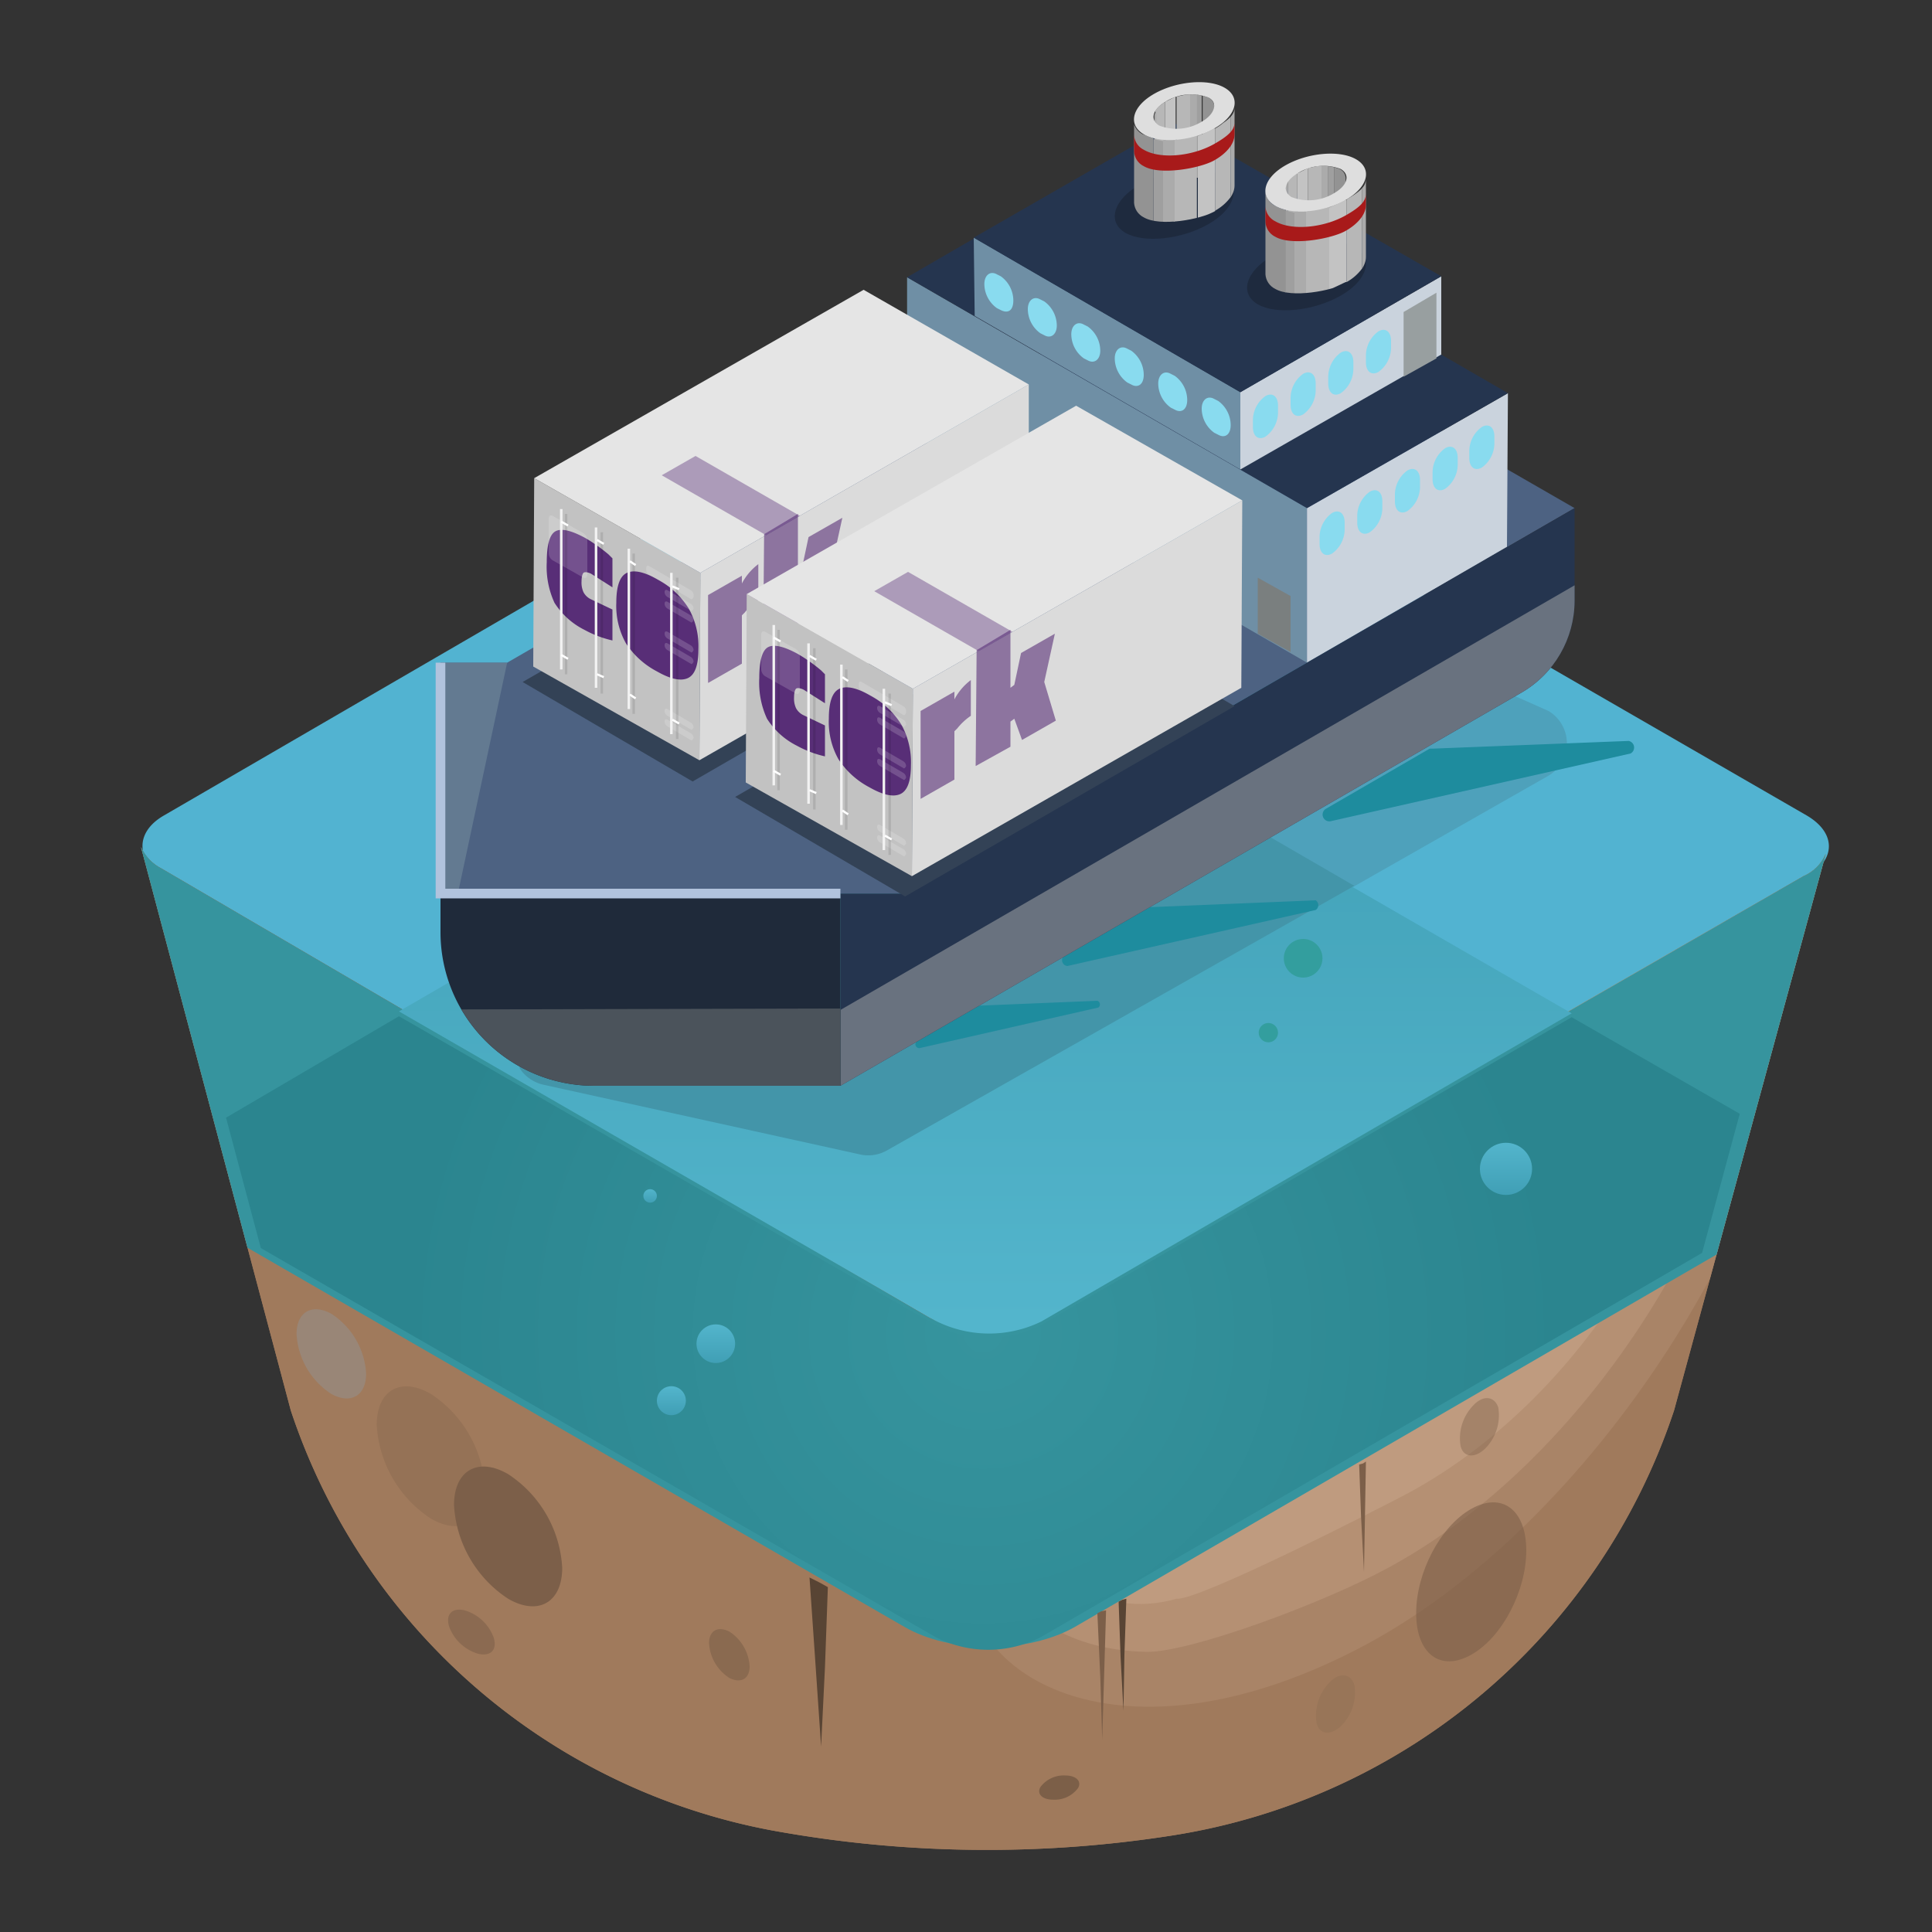 <svg xmlns="http://www.w3.org/2000/svg" xmlns:xlink="http://www.w3.org/1999/xlink" width="200" height="200" viewBox="0 0 200 200"><rect x="0" y="0" width="200" height="200" fill="#333333" stroke="none"/><defs><clipPath id="clip-path"><path id="_Clipping_Path_" data-name="&lt;Clipping Path&gt;" d="M186.7,90.7l-79.4,45.7a12.3,12.3,0,0,1-11.1,0L16.7,89.9a4.6,4.6,0,0,1-2.1-2.2L30.1,146a65.1,65.1,0,0,0,49.9,43.5,123.8,123.8,0,0,0,41.4.5,65.4,65.4,0,0,0,51.9-44l15.7-57.6A4.4,4.4,0,0,1,186.7,90.7Z" fill="#a07a5c"/></clipPath><linearGradient id="linear-gradient" x1="102.02" y1="72.3" x2="102.02" y2="137.01" gradientUnits="userSpaceOnUse"><stop offset="0" stop-color="#409fb5"/><stop offset="1" stop-color="#53b5cc"/></linearGradient><radialGradient id="radial-gradient" cx="101.75" cy="138.03" r="60.07" gradientUnits="userSpaceOnUse"><stop offset="0" stop-color="#36949e"/><stop offset="1" stop-color="#2b858f"/></radialGradient><linearGradient id="linear-gradient-2" x1="74.06" y1="141.12" x2="74.06" y2="137.03" xlink:href="#linear-gradient"/><linearGradient id="linear-gradient-3" x1="155.89" y1="123.77" x2="155.89" y2="118.29" xlink:href="#linear-gradient"/><linearGradient id="linear-gradient-4" x1="69.51" y1="146.48" x2="69.51" y2="143.53" xlink:href="#linear-gradient"/><linearGradient id="linear-gradient-5" x1="67.29" y1="124.51" x2="67.29" y2="123.03" xlink:href="#linear-gradient"/><clipPath id="clip-path-3"><path id="_Clipping_Path_3" data-name="&lt;Clipping Path&gt;" d="M163,62.2V52.6L93.9,92.5H87v19.9l70.5-40.7A11,11,0,0,0,163,62.2Z" fill="#25354f"/></clipPath><clipPath id="clip-path-4"><path id="_Clipping_Path_4" data-name="&lt;Clipping Path&gt;" d="M61.5,112.4H87V92.5H45.6v4A15.9,15.9,0,0,0,61.5,112.4Z" fill="#1f2a3a"/></clipPath><clipPath id="clip-path-5"><path d="M125.7,11v8.6a1.1,1.1,0,0,0-.6-.9,5,5,0,0,0-4.4.4c-.8.5-1.3,1.1-1.3,1.6V12.1c0-.5.4-1.1,1.3-1.6a5,5,0,0,1,4.4-.4A1.1,1.1,0,0,1,125.7,11Z" fill="none"/></clipPath><clipPath id="clip-path-6"><path d="M127.8,10.6v8.6c0,.9-.7,1.9-2.1,2.7s-5.6,1.6-7.3.6a1.8,1.8,0,0,1-1-1.5V12.4a1.8,1.8,0,0,0,1,1.5c1.7,1,5,.7,7.3-.6S127.8,11.5,127.8,10.6Z" fill="none"/></clipPath><clipPath id="clip-path-7"><path d="M139.3,18.4V27a1.1,1.1,0,0,0-.6-.9,5,5,0,0,0-4.4.4c-.8.5-1.3,1.1-1.3,1.6V19.5c0-.5.4-1.1,1.3-1.6a5,5,0,0,1,4.4-.4A1.1,1.1,0,0,1,139.3,18.4Z" fill="none"/></clipPath><clipPath id="clip-path-8"><path d="M141.4,18v8.6c0,.9-.7,1.9-2.1,2.7s-5.6,1.6-7.3.6a1.8,1.8,0,0,1-1-1.5V19.8a1.8,1.8,0,0,0,1,1.5c1.7,1,5,.7,7.3-.6S141.4,18.9,141.4,18Z" fill="none"/></clipPath></defs><title>boat</title><g style="isolation:isolate"><g id="Boat-2" data-name="Boat"><g id="water_and_cork" data-name="water and cork"><path d="M187,84.4c3.1,1.8,3.1,4.6,0,6.4l-79.2,46a12.3,12.3,0,0,1-11.1,0l-79.7-46C14,89,14,86.1,17,84.4l79.2-46a12.2,12.2,0,0,1,11.1,0Z" fill="#52b3d1"/><path d="M14.5,87h0Z" fill="#b5885e"/><path id="_Clipping_Path_5" data-name="&lt;Clipping Path&gt;" d="M186.7,90.7l-79.4,45.7a12.3,12.3,0,0,1-11.1,0L16.7,89.9a4.6,4.6,0,0,1-2.1-2.2L30.1,146a65.1,65.1,0,0,0,49.9,43.5,123.8,123.8,0,0,0,41.4.5,65.4,65.4,0,0,0,51.9-44l15.7-57.6A4.4,4.4,0,0,1,186.7,90.7Z" fill="#a07a5c"/><g clip-path="url(#clip-path)"><path d="M141.5,170.2c-24.8,13.3-41.2,3.6-41.1-6.5l.3-60.4L201,50.3l-14.3,49.9C186.6,122.7,166.3,156.8,141.5,170.2Z" fill="#ceac91" opacity="0.2"/><path d="M191.9,55.5l-9.6,45.7c-.1,20.9-16.8,49.3-38.6,61.1-6.8,3.7-20.4,8.7-24.9,8.7-8.9-.1-15.5-4.9-15.5-11.6l.2-56.3Z" fill="#ceac91" opacity="0.3"/><path d="M182.7,60.7l-4.9,41.6c-.1,19.4-13.2,42-31.9,52.2-3.4,1.8-21.8,11.2-24.1,11-7.9,2.3-15.6-3-15.6-10.4l.2-52.3Z" fill="#ceac91" opacity="0.4"/><path d="M148.2,146.7,124.9,160a10.5,10.5,0,0,1-15.7-9.1l.2-48.3,64.2-36.7-.2,37.4A50.2,50.2,0,0,1,148.2,146.7Z" fill="#ceac91" opacity="0.5"/><path d="M238.2,84.4c4.9,2.8,4.9,7.4.1,10.3L111.3,168.4c-4.9,2.8-12.9,2.8-17.7,0L-34.1,94.7c-4.9-2.8-4.9-7.5-.1-10.3L92.7,10.7c4.9-2.8,12.9-2.8,17.7,0Z" fill="#36949e"/></g><path d="M188.8,88.3h0Z" fill="#b5885e"/><path d="M14.5,87h0Z" fill="#b5885e"/><path id="_Clipping_Path_6" data-name="&lt;Clipping Path&gt;" d="M186.7,90.7l-79.4,45.7a12.3,12.3,0,0,1-11.1,0L16.7,89.9a4.6,4.6,0,0,1-2.1-2.2L30.1,146a65.1,65.1,0,0,0,49.9,43.5,123.8,123.8,0,0,0,41.4.5,65.4,65.4,0,0,0,51.9-44l15.7-57.6A4.4,4.4,0,0,1,186.7,90.7Z" fill="#a07a5c"/><g clip-path="url(#clip-path)"><path d="M141.5,170.2c-24.8,13.3-41.2,3.6-41.1-6.5l.3-60.4L201,50.3l-14.3,49.9C186.6,122.7,166.3,156.8,141.5,170.2Z" fill="#ceac91" opacity="0.2"/><path d="M191.9,55.5l-9.6,45.7c-.1,20.9-16.8,49.3-38.6,61.1-6.8,3.7-20.4,8.7-24.9,8.7-8.9-.1-15.5-4.9-15.5-11.6l.2-56.3Z" fill="#ceac91" opacity="0.3"/><path d="M182.7,60.7l-4.9,41.6c-.1,19.4-13.2,42-31.9,52.2-3.4,1.8-21.8,11.2-24.1,11-7.9,2.3-15.6-3-15.6-10.4l.2-52.3Z" fill="#ceac91" opacity="0.4"/><path d="M148.2,146.7,124.9,160a10.5,10.5,0,0,1-15.7-9.1l.2-48.3,64.2-36.7-.2,37.4A50.2,50.2,0,0,1,148.2,146.7Z" fill="#ceac91" opacity="0.5"/><path d="M238.2,84.4c4.9,2.8,4.9,7.4.1,10.3L111.3,168.4c-4.9,2.8-12.9,2.8-17.7,0L-34.1,94.7c-4.9-2.8-4.9-7.5-.1-10.3L92.7,10.7c4.9-2.8,12.9-2.8,17.7,0Z" fill="#36949e"/></g><path d="M188.8,88.3h0Z" fill="#b5885e"/><polygon points="83.8 163.3 84.8 163.8 85.7 164.3 85.4 172.6 85 180.8 84.4 172 83.8 163.3" fill="#584434"/><polygon points="140.7 151.6 141.1 151.5 141.4 151.3 141.3 157 141.2 162.7 140.9 157.1 140.7 151.6" fill="#7c5f49"/><polygon points="113.6 167 114 166.8 114.5 166.7 114.3 173.4 114.1 180.1 113.9 173.6 113.6 167" fill="#7c5f49"/><polygon points="115.8 165.8 116.2 165.6 116.6 165.5 116.4 171.3 116.3 177.1 116 171.5 115.8 165.8" fill="#584434"/><path d="M77.6,172.5c0,1.3-.9,1.8-2.1,1.2a4.6,4.6,0,0,1-2.1-3.6c0-1.3.9-1.8,2.1-1.2A4.6,4.6,0,0,1,77.6,172.5Z" fill="#7c5f49" opacity="0.6"/><path d="M51.1,169.5c.4,1.3-.3,2-1.6,1.7a4.6,4.6,0,0,1-3-2.8c-.4-1.3.3-2,1.6-1.7A4.6,4.6,0,0,1,51.1,169.5Z" fill="#7c5f49" opacity="0.58"/><path d="M110.3,183.8c1.1,0,1.7.6,1.3,1.3a3,3,0,0,1-2.6,1.2c-1.1,0-1.7-.6-1.3-1.3A3,3,0,0,1,110.3,183.8Z" fill="#584434" opacity="0.5" style="mix-blend-mode:multiply"/><path d="M155.1,145.7a4.9,4.9,0,0,1-1.3,4.2c-1.1,1.1-2.3,1-2.6-.2a4.9,4.9,0,0,1,1.3-4.2C153.5,144.4,154.7,144.5,155.1,145.7Z" fill="#7c5f49" opacity="0.4"/><path d="M140.2,174.4a4.9,4.9,0,0,1-1.3,4.2c-1.1,1.1-2.3,1-2.6-.2a4.9,4.9,0,0,1,1.3-4.2C138.6,173.1,139.8,173.2,140.2,174.4Z" fill="#7c5f49" opacity="0.2"/><path d="M50.2,154c0,3.6-2.5,5-5.6,3.2a12.4,12.4,0,0,1-5.6-9.7c0-3.6,2.5-5,5.6-3.2A12.4,12.4,0,0,1,50.2,154Z" fill="#7c5f49" opacity="0.3"/><path d="M58.2,162.3c0,3.6-2.5,5-5.6,3.2a12.4,12.4,0,0,1-5.6-9.7c0-3.6,2.5-5,5.6-3.2A12.4,12.4,0,0,1,58.2,162.3Z" fill="#7c5f49"/><path d="M37.9,142.2c0,2.3-1.6,3.2-3.6,2.1a7.9,7.9,0,0,1-3.6-6.2c0-2.3,1.6-3.2,3.6-2.1A7.9,7.9,0,0,1,37.9,142.2Z" fill="#939393" opacity="0.5" style="mix-blend-mode:multiply"/><path d="M158,160.5c0,4.2-2.5,9-5.7,10.8s-5.7-.1-5.7-4.3,2.5-9,5.7-10.8S158,156.3,158,160.5Z" fill="#7c5f49" opacity="0.58"/><path d="M107.8,136.8l54.9-31.9-55.5-32a12.2,12.2,0,0,0-11.1,0L41.3,104.7l55.5,32A12.3,12.3,0,0,0,107.8,136.8Z" fill="url(#linear-gradient)"/><line x1="173.1" y1="146" x2="197.4" y2="137" fill="#36949e"/><path d="M162.7,105.3l-55,31.9a12,12,0,0,1-10.8,0L41.3,105.2,23.4,115.7,27,129.2l69.9,40.3a12,12,0,0,0,10.8,0l68.5-39.8,3.9-14.4Z" fill="url(#radial-gradient)"/><circle cx="74.1" cy="139.1" r="2" fill="url(#linear-gradient-2)"/><circle cx="155.9" cy="121" r="2.7" fill="url(#linear-gradient-3)"/><circle cx="134.9" cy="99.2" r="2" fill="#339e9e"/><circle cx="131.3" cy="106.9" r="1" fill="#339e9e"/><circle cx="69.5" cy="145" r="1.5" fill="url(#linear-gradient-4)"/><circle cx="67.3" cy="123.8" r="0.7" fill="url(#linear-gradient-5)"/></g><g id="Layer_23" data-name="Layer 23"><path d="M160.3,73.6,129,59.7a3.9,3.9,0,0,0-3.9,0L104.8,71.2l35.3,20.6,20.2-11.5A3.9,3.9,0,0,0,160.3,73.6Z" fill="#4ea1bb"/><path d="M54.8,99.5a3.8,3.8,0,0,0-1.3,5.4l.3,5.7a4,4,0,0,0,2.5,1.7l32.7,7.2a3.9,3.9,0,0,0,2.8-.4l48.4-27.4L104.8,71.2Z" fill="#4395a9"/><path d="M136.2,93.2l-16.9.7h-.3l-8.9,5.1a.6.6,0,0,0,.4,1l25.7-5.8A.6.6,0,0,0,136.2,93.2Z" fill="#1e8c9e"/><path d="M113.6,103.6l-12.1.5h-.2l-6.4,3.7a.4.4,0,0,0,.3.7l18.5-4.2A.4.4,0,0,0,113.6,103.6Z" fill="#1e8c9e"/><path d="M168.6,76.7l-20.3.8H148l-10.7,6.2a.7.7,0,0,0,.5,1.3l31-7A.7.7,0,0,0,168.6,76.7Z" fill="#1e8c9e"/></g><g id="smaller_boat" data-name="smaller boat"><polygon points="45.6 68.6 52.5 68.6 121.5 28.7 163 52.6 93.9 92.5 87 92.5 45.6 92.5 45.6 68.6" fill="#4d6282"/><polygon points="93.9 44.7 93.9 28.7 135.3 52.6 135.3 68.6 93.9 44.7" fill="#6f8fa5"/><polygon points="156.1 40.7 135.3 52.6 135.3 68.6 156 56.6 156.1 40.7" fill="#cad3dd"/><polygon points="114.6 16.7 156.1 40.7 135.3 52.6 93.9 28.7 114.6 16.7" fill="#25354f"/><polygon points="100.8 24.6 100.9 32.7 128.4 48.6 128.4 40.6 100.8 24.6" fill="#6f8fa5"/><polygon points="149.2 28.6 128.4 40.6 128.4 48.6 149.2 36.7 149.2 28.6" fill="#cad3dd"/><polygon points="121.5 12.7 100.8 24.6 128.4 40.6 149.2 28.6 121.5 12.7" fill="#25354f"/><path id="_Clipping_Path_7" data-name="&lt;Clipping Path&gt;" d="M163,62.2V52.6L93.9,92.5H87v19.9l70.5-40.7A11,11,0,0,0,163,62.2Z" fill="#25354f"/><g clip-path="url(#clip-path-3)"><polygon points="169.9 56.6 80 108.6 80.1 116.4 169.9 64.6 169.9 56.6" fill="#69727f"/></g><path id="_Clipping_Path_8" data-name="&lt;Clipping Path&gt;" d="M61.5,112.4H87V92.5H45.6v4A15.9,15.9,0,0,0,61.5,112.4Z" fill="#1f2a3a"/><g clip-path="url(#clip-path-4)"><polygon points="45.6 104.5 45.6 112.4 87 112.4 87 104.4 45.6 104.5" fill="#4b535b"/></g><path d="M137.9,57.3h0c-.7.4-1.3,0-1.3-1v-.7a3.1,3.1,0,0,1,1.3-2.5h0c.7-.4,1.3,0,1.3,1v.7A3.1,3.1,0,0,1,137.9,57.3Z" fill="#89dbef"/><path d="M141.8,55.1h0c-.7.4-1.3,0-1.3-1v-.7a3.1,3.1,0,0,1,1.3-2.5h0c.7-.4,1.3,0,1.3,1v.7A3.1,3.1,0,0,1,141.8,55.1Z" fill="#89dbef"/><path d="M145.7,52.9h0c-.7.4-1.3,0-1.3-1v-.7a3.1,3.1,0,0,1,1.3-2.5h0c.7-.4,1.3,0,1.3,1v.7A3.1,3.1,0,0,1,145.7,52.9Z" fill="#89dbef"/><path d="M149.6,50.6h0c-.7.4-1.3,0-1.3-1v-.7a3.1,3.1,0,0,1,1.3-2.5h0c.7-.4,1.3,0,1.3,1v.7A3.1,3.1,0,0,1,149.6,50.6Z" fill="#89dbef"/><path d="M153.4,48.4h0c-.7.4-1.3,0-1.3-1v-.7a3.1,3.1,0,0,1,1.3-2.5h0c.7-.4,1.3,0,1.3,1v.7A3.1,3.1,0,0,1,153.4,48.4Z" fill="#89dbef"/><path d="M131,45.2h0c-.7.4-1.3,0-1.3-1v-.7A3.1,3.1,0,0,1,131,41h0c.7-.4,1.3,0,1.3,1v.7A3.1,3.1,0,0,1,131,45.2Z" fill="#89dbef"/><path d="M134.9,42.9h0c-.7.4-1.3,0-1.3-1v-.7a3.1,3.1,0,0,1,1.3-2.5h0c.7-.4,1.3,0,1.3,1v.7A3.1,3.1,0,0,1,134.9,42.9Z" fill="#89dbef"/><path d="M138.8,40.7h0c-.7.4-1.3,0-1.3-1V39a3.1,3.1,0,0,1,1.3-2.5h0c.7-.4,1.3,0,1.3,1v.7A3.1,3.1,0,0,1,138.8,40.7Z" fill="#89dbef"/><path d="M142.7,38.5h0c-.7.4-1.3,0-1.3-1v-.7a3.1,3.1,0,0,1,1.3-2.5h0c.7-.4,1.3,0,1.3,1V36A3.1,3.1,0,0,1,142.7,38.5Z" fill="#89dbef"/><path d="M103.6,32.1l-.4-.2a3.1,3.1,0,0,1-1.3-2.5h0c0-.9.6-1.4,1.3-1l.4.2a3.1,3.1,0,0,1,1.3,2.5h0C104.9,32.1,104.4,32.5,103.6,32.1Z" fill="#89dbef"/><path d="M108.1,34.7l-.4-.2a3.1,3.1,0,0,1-1.3-2.5h0c0-.9.6-1.4,1.3-1l.4.2a3.1,3.1,0,0,1,1.3,2.5h0C109.4,34.6,108.8,35.1,108.1,34.7Z" fill="#89dbef"/><path d="M112.6,37.3l-.4-.2a3.1,3.1,0,0,1-1.3-2.5h0c0-.9.6-1.4,1.3-1l.4.2a3.1,3.1,0,0,1,1.3,2.5h0C113.9,37.2,113.3,37.7,112.6,37.3Z" fill="#89dbef"/><path d="M117.1,39.8l-.4-.2a3.1,3.1,0,0,1-1.3-2.5h0c0-.9.6-1.4,1.3-1l.4.2a3.1,3.1,0,0,1,1.3,2.5h0C118.4,39.8,117.8,40.2,117.1,39.8Z" fill="#89dbef"/><path d="M121.6,42.4l-.4-.2a3.1,3.1,0,0,1-1.3-2.5h0c0-.9.6-1.4,1.3-1l.4.2a3.1,3.1,0,0,1,1.3,2.5h0C122.9,42.4,122.3,42.8,121.6,42.4Z" fill="#89dbef"/><path d="M126.1,45l-.4-.2a3.1,3.1,0,0,1-1.3-2.5h0c0-.9.6-1.4,1.3-1l.4.2a3.1,3.1,0,0,1,1.3,2.5h0C127.4,45,126.8,45.4,126.1,45Z" fill="#89dbef"/><polygon points="148.7 30.3 145.3 32.3 145.3 39 148.7 37.1 148.7 30.3" fill="#989fa0"/><polygon points="133.6 61.7 130.2 59.8 130.2 65.6 133.6 67.5 133.6 61.7" fill="#7a7f7f" style="mix-blend-mode:multiply"/><path d="M125.1,23.2c-2.8,1.6-6.7,2-8.6.9s-1.3-3.4,1.5-5,6.7-2,8.6-.9S127.9,21.6,125.1,23.2Z" fill="#1e2a3e"/><g style="isolation:isolate"><g style="isolation:isolate"><g clip-path="url(#clip-path-5)"><g style="isolation:isolate"><path d="M125.7,11v8.6a1.1,1.1,0,0,0-.6-.9l-.6-.2V9.8l.6.2a1.1,1.1,0,0,1,.6.9" fill="#939393"/><path d="M124.4,9.8v8.6h-.6V9.7h.6" fill="#9f9f9f"/><path d="M123.9,9.7v8.6h-.7V9.7h.7" fill="#ababab"/><path d="M123.2,9.7v8.6l-1.4.3V10l1.4-.3" fill="#b7b7b7"/><path d="M121.7,10v8.6l-1,.5h-.1V10.5h.1l1-.5" fill="#c3c3c3"/><path d="M120.6,10.5v8.6a3,3,0,0,0-1,.9V11.4a3,3,0,0,1,1-.9" fill="#b7b7b7"/><path d="M119.7,11.4v8.6l-.2.5V11.9l.2-.5" fill="#ababab"/><path d="M119.4,11.9v0" fill="#9f9f9f"/></g></g></g><g style="isolation:isolate"><g clip-path="url(#clip-path-6)"><g style="isolation:isolate"><path d="M127.8,10.6v8.6a1.7,1.7,0,0,1,0,.3V11a1.7,1.7,0,0,0,0-.3" fill="#9f9f9f"/><path d="M127.8,11v8.6a2.4,2.4,0,0,1-.4.9V11.8a2.4,2.4,0,0,0,.4-.9" fill="#ababab"/><path d="M127.4,11.8v8.6a5,5,0,0,1-1.6,1.4V13.3a5,5,0,0,0,1.6-1.4" fill="#b7b7b7"/><path d="M125.8,13.3v8.6h-.1l-1.7.8V14.1l1.7-.8h.1" fill="#c3c3c3"/><path d="M123.9,14.1v8.6a9.9,9.9,0,0,1-2.4.5V14.5a9.9,9.9,0,0,0,2.4-.5" fill="#b7b7b7"/><path d="M121.6,14.5v8.6h-1.2V14.5h1.2" fill="#ababab"/><path d="M120.4,14.5v8.6l-1-.2V14.4l1,.2" fill="#9f9f9f"/><path d="M119.4,14.4V23l-1.1-.4a1.8,1.8,0,0,1-1-1.5V12.4a1.8,1.8,0,0,0,1,1.5l1.1.4" fill="#939393"/></g></g></g><path d="M126.8,9.1c1.7,1,1.2,2.9-1.1,4.2s-5.6,1.6-7.3.6-1.2-2.9,1.1-4.2S125.1,8.1,126.8,9.1ZM120,13a5,5,0,0,0,4.4-.4c1.4-.8,1.7-2,.7-2.5a5,5,0,0,0-4.4.4c-1.4.8-1.7,1.9-.7,2.5" fill="#dedede"/></g><path d="M127.8,12.2v1.7c0,.9-.7,1.9-2.1,2.7s-5.6,1.6-7.3.6a1.8,1.8,0,0,1-1-1.6V13.9a1.8,1.8,0,0,0,1,1.6c1.7,1,5,.7,7.3-.6S127.8,13,127.8,12.2Z" fill="#a81a1a"/><path d="M138.8,30.6c-2.8,1.6-6.7,2-8.6.9s-1.3-3.4,1.5-5,6.7-2,8.6-.9S141.6,29,138.8,30.6Z" fill="#1e2a3e"/><g style="isolation:isolate"><g style="isolation:isolate"><g clip-path="url(#clip-path-7)"><g style="isolation:isolate"><path d="M139.3,18.4V27a1.1,1.1,0,0,0-.6-.9l-.6-.2V17.2l.6.2a1.1,1.1,0,0,1,.6.9" fill="#939393"/><path d="M138.1,17.2v8.6h-.6V17.1h.6" fill="#9f9f9f"/><path d="M137.5,17.1v8.6h-.7V17.1h.7" fill="#ababab"/><path d="M136.8,17.1v8.6l-1.4.3V17.4l1.4-.3" fill="#b7b7b7"/><path d="M135.4,17.4V26l-1,.5h-.1V17.9h.1l1-.5" fill="#c3c3c3"/><path d="M134.3,17.9v8.6a3,3,0,0,0-1,.9V18.7a3,3,0,0,1,1-.9" fill="#b7b7b7"/><path d="M133.3,18.7v8.6l-.2.5V19.2l.2-.5" fill="#ababab"/><path d="M133.1,19.2v0" fill="#9f9f9f"/></g></g></g><g style="isolation:isolate"><g clip-path="url(#clip-path-8)"><g style="isolation:isolate"><path d="M141.4,18v8.6a1.7,1.7,0,0,1,0,.3V18.4a1.7,1.7,0,0,0,0-.3" fill="#9f9f9f"/><path d="M141.4,18.4v8.6a2.4,2.4,0,0,1-.4.9V19.2a2.4,2.4,0,0,0,.4-.9" fill="#ababab"/><path d="M141,19.2v8.6a5,5,0,0,1-1.6,1.4V20.6a5,5,0,0,0,1.6-1.4" fill="#b7b7b7"/><path d="M139.4,20.6v8.6h-.1l-1.7.8V21.5l1.7-.8h.1" fill="#c3c3c3"/><path d="M137.6,21.5v8.6a9.9,9.9,0,0,1-2.4.5V21.9a9.9,9.9,0,0,0,2.4-.5" fill="#b7b7b7"/><path d="M135.2,21.9v8.6H134V21.9h1.2" fill="#ababab"/><path d="M134,21.9v8.6l-1-.2V21.8l1,.2" fill="#9f9f9f"/><path d="M133.1,21.8v8.6l-1.1-.4a1.8,1.8,0,0,1-1-1.5V19.8a1.8,1.8,0,0,0,1,1.5l1.1.4" fill="#939393"/></g></g></g><path d="M140.4,16.5c1.7,1,1.2,2.9-1.1,4.2s-5.6,1.6-7.3.6-1.2-2.9,1.1-4.2S138.7,15.5,140.4,16.5Zm-6.7,3.9a5,5,0,0,0,4.4-.4c1.4-.8,1.7-1.9.7-2.5a5,5,0,0,0-4.4.4c-1.4.8-1.7,1.9-.7,2.5" fill="#dedede"/></g><path d="M141.4,19.5v1.7c0,.9-.7,1.9-2.1,2.7s-5.6,1.6-7.3.6a1.8,1.8,0,0,1-1-1.6V21.3a1.8,1.8,0,0,0,1,1.6c1.7,1,5,.7,7.3-.6S141.4,20.4,141.4,19.5Z" fill="#a81a1a"/><polygon points="45.6 68.6 52.5 68.6 47.4 92.5 45.6 92.5 45.6 68.6" fill="#637a91"/><polyline points="45.6 68.6 45.6 92.5 87 92.5" fill="none" stroke="#b1c3dd" stroke-miterlimit="10"/></g><g id="container-2" data-name="container"><polygon points="71.7 80.9 54.1 70.6 88.2 51 105.8 61.2 71.7 80.9" fill="#334256"/><polygon points="93.7 92.8 76.1 82.5 110.2 62.8 127.8 73.1 93.7 92.8" fill="#334256"/><g style="isolation:isolate"><polygon points="72.5 59.3 72.4 78.7 55.2 69 55.3 49.5 72.5 59.3" fill="#c2c2c2"/><polygon points="72.5 59.3 106.5 39.8 106.5 59.2 72.4 78.7 72.5 59.3" fill="#dbdbdb"/><polygon points="55.3 49.5 89.4 30 106.5 39.8 72.5 59.3 55.3 49.5" fill="#e5e5e5"/></g><g id="cork_logo" data-name="cork logo"><g style="isolation:isolate"><path d="M60.6,55.7q-2.2-1.2-3.1-.7t-.9,3.2a8.9,8.9,0,0,0,.8,4.2,7.8,7.8,0,0,0,3.1,2.8,11.1,11.1,0,0,0,2.9,1.1V63.1L61.1,62a1.7,1.7,0,0,1-.7-.7,2.4,2.4,0,0,1-.2-1.1c0-.5.1-.8.2-.9s.4-.1.8.1l2.2,1.4V57.8l-.4-.4a16.8,16.8,0,0,0-2.4-1.7" fill="#582e77"/><path d="M68.1,60q-2.1-1.2-3.2-.7t-1.1,3.1a7.9,7.9,0,0,0,1,4.2,8.6,8.6,0,0,0,3.2,2.9q2.1,1.2,3.2.7t1.1-3a8,8,0,0,0-1-4.2A8.5,8.5,0,0,0,68.1,60" fill="#582e77"/></g><g opacity="0.6" style="isolation:isolate"><path d="M78.5,58.4a6,6,0,0,0-1.7,2v-.8l-3.5,2v9.1l3.5-2V63.7l.3-.3a6.3,6.3,0,0,1,1.4-1.3V58.4" fill="#582e77"/><polyline points="82.6 53.2 79.1 55.3 79 67.3 82.6 65.3 82.6 62.7 83 62.4 83.8 64.6 87.3 62.6 86.1 58.6 87.2 53.6 83.7 55.6 83 58.9 82.6 59.2 82.6 53.2" fill="#582e77"/></g><g opacity="0.4" style="isolation:isolate"><polyline points="72 47.2 68.5 49.2 79.3 55.4 82.8 53.4 72 47.2" fill="#582e77"/></g></g><g id="labels" opacity="0.17"><path d="M71.5,62l-4.3-2.5a.6.6,0,0,1-.3-.5v-.2c0-.2.1-.3.3-.2l4.3,2.5a.6.6,0,0,1,.3.5v.2C71.7,62,71.6,62.1,71.5,62Z" fill="#fff"/><path d="M71.5,63.2l-2.4-1.4a.6.6,0,0,1-.3-.5h0c0-.2.1-.3.3-.2l2.4,1.4a.6.6,0,0,1,.3.5h0C71.7,63.2,71.6,63.3,71.5,63.2Z" fill="#fff"/><path d="M71.5,64.4,69.1,63a.6.6,0,0,1-.3-.5h0c0-.2.1-.3.3-.2l2.4,1.4a.6.6,0,0,1,.3.5h0C71.7,64.4,71.6,64.5,71.5,64.4Z" fill="#fff"/><path d="M71.5,67.5l-2.4-1.4a.6.6,0,0,1-.3-.5h0c0-.2.1-.3.3-.2l2.4,1.4a.6.6,0,0,1,.3.5h0C71.7,67.5,71.6,67.6,71.5,67.5Z" fill="#fff"/><path d="M71.5,68.7l-2.4-1.4a.6.6,0,0,1-.3-.5h0c0-.2.1-.3.3-.2l2.4,1.4a.6.6,0,0,1,.3.5h0C71.7,68.7,71.6,68.8,71.5,68.7Z" fill="#fff"/><path d="M71.5,75.5l-2.4-1.4a.6.6,0,0,1-.3-.5h0c0-.2.1-.3.3-.2l2.4,1.4a.6.6,0,0,1,.3.5h0C71.7,75.5,71.6,75.6,71.5,75.5Z" fill="#fff"/><path d="M71.5,76.6l-2.4-1.4a.6.6,0,0,1-.3-.5h0c0-.2.1-.3.3-.2l2.4,1.4a.6.6,0,0,1,.3.5h0C71.7,76.6,71.6,76.7,71.5,76.6Z" fill="#fff"/><path d="M60.4,59.8,57.2,58a.9.9,0,0,1-.4-.7V53.7c0-.3.2-.4.4-.3l3.2,1.8a.9.9,0,0,1,.4.7v3.5C60.8,59.8,60.6,59.9,60.4,59.8Z" fill="#fff"/></g><g id="door_locks" data-name="door locks"><line x1="61.7" y1="54.6" x2="61.7" y2="71.2" fill="none" stroke="#f2f2f2" stroke-miterlimit="10" stroke-width="0.26"/><line x1="62.3" y1="55.1" x2="62.3" y2="71.8" fill="none" stroke="#000" stroke-miterlimit="10" stroke-width="0.26" opacity="0.1"/><line x1="61.8" y1="55.9" x2="62.5" y2="56.3" fill="none" stroke="#fff" stroke-miterlimit="10" stroke-width="0.22"/><line x1="61.8" y1="69.8" x2="62.5" y2="70.1" fill="none" stroke="#fff" stroke-miterlimit="10" stroke-width="0.22"/><line x1="58.1" y1="52.7" x2="58.1" y2="69.3" fill="none" stroke="#f2f2f2" stroke-miterlimit="10" stroke-width="0.26"/><line x1="58.6" y1="53.2" x2="58.6" y2="69.8" fill="none" stroke="#000" stroke-miterlimit="10" stroke-width="0.26" opacity="0.1"/><line x1="58.1" y1="54" x2="58.8" y2="54.4" fill="none" stroke="#fff" stroke-miterlimit="10" stroke-width="0.22"/><line x1="58.1" y1="67.8" x2="58.8" y2="68.2" fill="none" stroke="#fff" stroke-miterlimit="10" stroke-width="0.22"/><line x1="69.5" y1="59.3" x2="69.5" y2="76" fill="none" stroke="#f2f2f2" stroke-miterlimit="10" stroke-width="0.26"/><line x1="70.1" y1="59.8" x2="70.1" y2="76.5" fill="none" stroke="#000" stroke-miterlimit="10" stroke-width="0.26" opacity="0.1"/><line x1="69.6" y1="60.7" x2="70.3" y2="61" fill="none" stroke="#fff" stroke-miterlimit="10" stroke-width="0.22"/><line x1="69.6" y1="74.5" x2="70.3" y2="74.9" fill="none" stroke="#fff" stroke-miterlimit="10" stroke-width="0.22"/><line x1="65.1" y1="56.8" x2="65.1" y2="73.4" fill="none" stroke="#f2f2f2" stroke-miterlimit="10" stroke-width="0.26"/><line x1="65.6" y1="57.3" x2="65.6" y2="73.9" fill="none" stroke="#000" stroke-miterlimit="10" stroke-width="0.26" opacity="0.1"/><line x1="65.2" y1="58.1" x2="65.8" y2="58.5" fill="none" stroke="#fff" stroke-miterlimit="10" stroke-width="0.22"/><line x1="65.2" y1="71.9" x2="65.8" y2="72.3" fill="none" stroke="#fff" stroke-miterlimit="10" stroke-width="0.22"/></g><g style="isolation:isolate"><polygon points="94.5 71.3 94.4 90.7 77.2 81 77.3 61.5 94.5 71.3" fill="#c2c2c2"/><polygon points="94.5 71.3 128.6 51.8 128.5 71.2 94.4 90.7 94.5 71.3" fill="#dbdbdb"/><polygon points="77.3 61.5 111.4 42 128.6 51.8 94.5 71.3 77.3 61.5" fill="#e5e5e5"/></g><g id="cork_logo-2" data-name="cork logo"><g style="isolation:isolate"><path d="M82.6,67.7q-2.2-1.2-3.1-.7t-.9,3.2a8.9,8.9,0,0,0,.8,4.2,7.8,7.8,0,0,0,3.1,2.8,11.1,11.1,0,0,0,2.9,1.1V75.1L83.1,74a1.7,1.7,0,0,1-.7-.7,2.4,2.4,0,0,1-.2-1.1c0-.5.1-.8.2-.9s.4-.1.8.1l2.2,1.4V69.8l-.4-.4a16.8,16.8,0,0,0-2.4-1.7" fill="#582e77"/><path d="M90.1,72q-2.1-1.2-3.2-.7t-1.1,3.1a7.9,7.9,0,0,0,1,4.2,8.6,8.6,0,0,0,3.2,2.9q2.1,1.2,3.2.7t1.1-3a8,8,0,0,0-1-4.2A8.5,8.5,0,0,0,90.1,72" fill="#582e77"/></g><g opacity="0.6" style="isolation:isolate"><path d="M100.5,70.4a6,6,0,0,0-1.7,2v-.8l-3.5,2v9.1l3.5-2V75.7l.3-.3a6.3,6.3,0,0,1,1.4-1.3V70.4" fill="#582e77"/><polyline points="104.6 65.2 101.1 67.3 101 79.3 104.6 77.3 104.6 74.7 105 74.4 105.8 76.6 109.3 74.6 108.1 70.6 109.2 65.6 105.7 67.6 105 70.9 104.6 71.2 104.6 65.2" fill="#582e77"/></g><g opacity="0.4" style="isolation:isolate"><polyline points="94 59.2 90.5 61.2 101.3 67.4 104.8 65.4 94 59.2" fill="#582e77"/></g></g><g id="labels-2" data-name="labels" opacity="0.17"><path d="M93.5,74l-4.3-2.5a.6.6,0,0,1-.3-.5v-.2c0-.2.1-.3.3-.2l4.3,2.5a.6.6,0,0,1,.3.5v.2C93.7,74,93.6,74.1,93.5,74Z" fill="#fff"/><path d="M93.5,75.2l-2.4-1.4a.6.6,0,0,1-.3-.5h0c0-.2.1-.3.3-.2l2.4,1.4a.6.6,0,0,1,.3.5h0C93.7,75.2,93.6,75.3,93.5,75.2Z" fill="#fff"/><path d="M93.5,76.4,91.1,75a.6.6,0,0,1-.3-.5h0c0-.2.1-.3.3-.2l2.4,1.4a.6.6,0,0,1,.3.5h0C93.7,76.4,93.6,76.5,93.5,76.4Z" fill="#fff"/><path d="M93.5,79.5l-2.4-1.4a.6.6,0,0,1-.3-.5h0c0-.2.1-.3.3-.2l2.4,1.4a.6.6,0,0,1,.3.5h0C93.7,79.5,93.6,79.6,93.5,79.5Z" fill="#fff"/><path d="M93.5,80.7l-2.4-1.4a.6.6,0,0,1-.3-.5h0c0-.2.1-.3.3-.2l2.4,1.4a.6.6,0,0,1,.3.5h0C93.7,80.7,93.6,80.8,93.5,80.7Z" fill="#fff"/><path d="M93.5,87.5l-2.4-1.4a.6.6,0,0,1-.3-.5h0c0-.2.1-.3.3-.2l2.4,1.4a.6.6,0,0,1,.3.5h0C93.7,87.5,93.6,87.6,93.5,87.5Z" fill="#fff"/><path d="M93.5,88.6l-2.4-1.4a.6.6,0,0,1-.3-.5h0c0-.2.1-.3.3-.2l2.4,1.4a.6.6,0,0,1,.3.5h0C93.7,88.6,93.6,88.7,93.5,88.6Z" fill="#fff"/><path d="M82.4,71.8,79.2,70a.9.9,0,0,1-.4-.7V65.7c0-.3.2-.4.4-.3l3.2,1.8a.9.9,0,0,1,.4.7v3.5C82.8,71.8,82.6,71.9,82.4,71.8Z" fill="#fff"/></g><g id="door_locks-2" data-name="door locks"><line x1="83.7" y1="66.6" x2="83.7" y2="83.2" fill="none" stroke="#f2f2f2" stroke-miterlimit="10" stroke-width="0.26"/><line x1="84.3" y1="67.1" x2="84.3" y2="83.8" fill="none" stroke="#000" stroke-miterlimit="10" stroke-width="0.26" opacity="0.1"/><line x1="83.8" y1="67.9" x2="84.5" y2="68.3" fill="none" stroke="#fff" stroke-miterlimit="10" stroke-width="0.22"/><line x1="83.8" y1="81.8" x2="84.5" y2="82.1" fill="none" stroke="#fff" stroke-miterlimit="10" stroke-width="0.22"/><line x1="80.1" y1="64.7" x2="80.1" y2="81.3" fill="none" stroke="#f2f2f2" stroke-miterlimit="10" stroke-width="0.26"/><line x1="80.6" y1="65.2" x2="80.6" y2="81.8" fill="none" stroke="#000" stroke-miterlimit="10" stroke-width="0.26" opacity="0.1"/><line x1="80.1" y1="66" x2="80.8" y2="66.4" fill="none" stroke="#fff" stroke-miterlimit="10" stroke-width="0.22"/><line x1="80.1" y1="79.8" x2="80.8" y2="80.2" fill="none" stroke="#fff" stroke-miterlimit="10" stroke-width="0.22"/><line x1="91.5" y1="71.3" x2="91.5" y2="88" fill="none" stroke="#f2f2f2" stroke-miterlimit="10" stroke-width="0.26"/><line x1="92.1" y1="71.8" x2="92.1" y2="88.5" fill="none" stroke="#000" stroke-miterlimit="10" stroke-width="0.26" opacity="0.1"/><line x1="91.6" y1="72.7" x2="92.3" y2="73" fill="none" stroke="#fff" stroke-miterlimit="10" stroke-width="0.22"/><line x1="91.6" y1="86.5" x2="92.3" y2="86.9" fill="none" stroke="#fff" stroke-miterlimit="10" stroke-width="0.22"/><line x1="87.1" y1="68.8" x2="87.1" y2="85.4" fill="none" stroke="#f2f2f2" stroke-miterlimit="10" stroke-width="0.26"/><line x1="87.6" y1="69.3" x2="87.6" y2="85.9" fill="none" stroke="#000" stroke-miterlimit="10" stroke-width="0.26" opacity="0.1"/><line x1="87.2" y1="70.1" x2="87.8" y2="70.5" fill="none" stroke="#fff" stroke-miterlimit="10" stroke-width="0.22"/><line x1="87.2" y1="83.9" x2="87.8" y2="84.3" fill="none" stroke="#fff" stroke-miterlimit="10" stroke-width="0.22"/></g></g></g></g></svg>